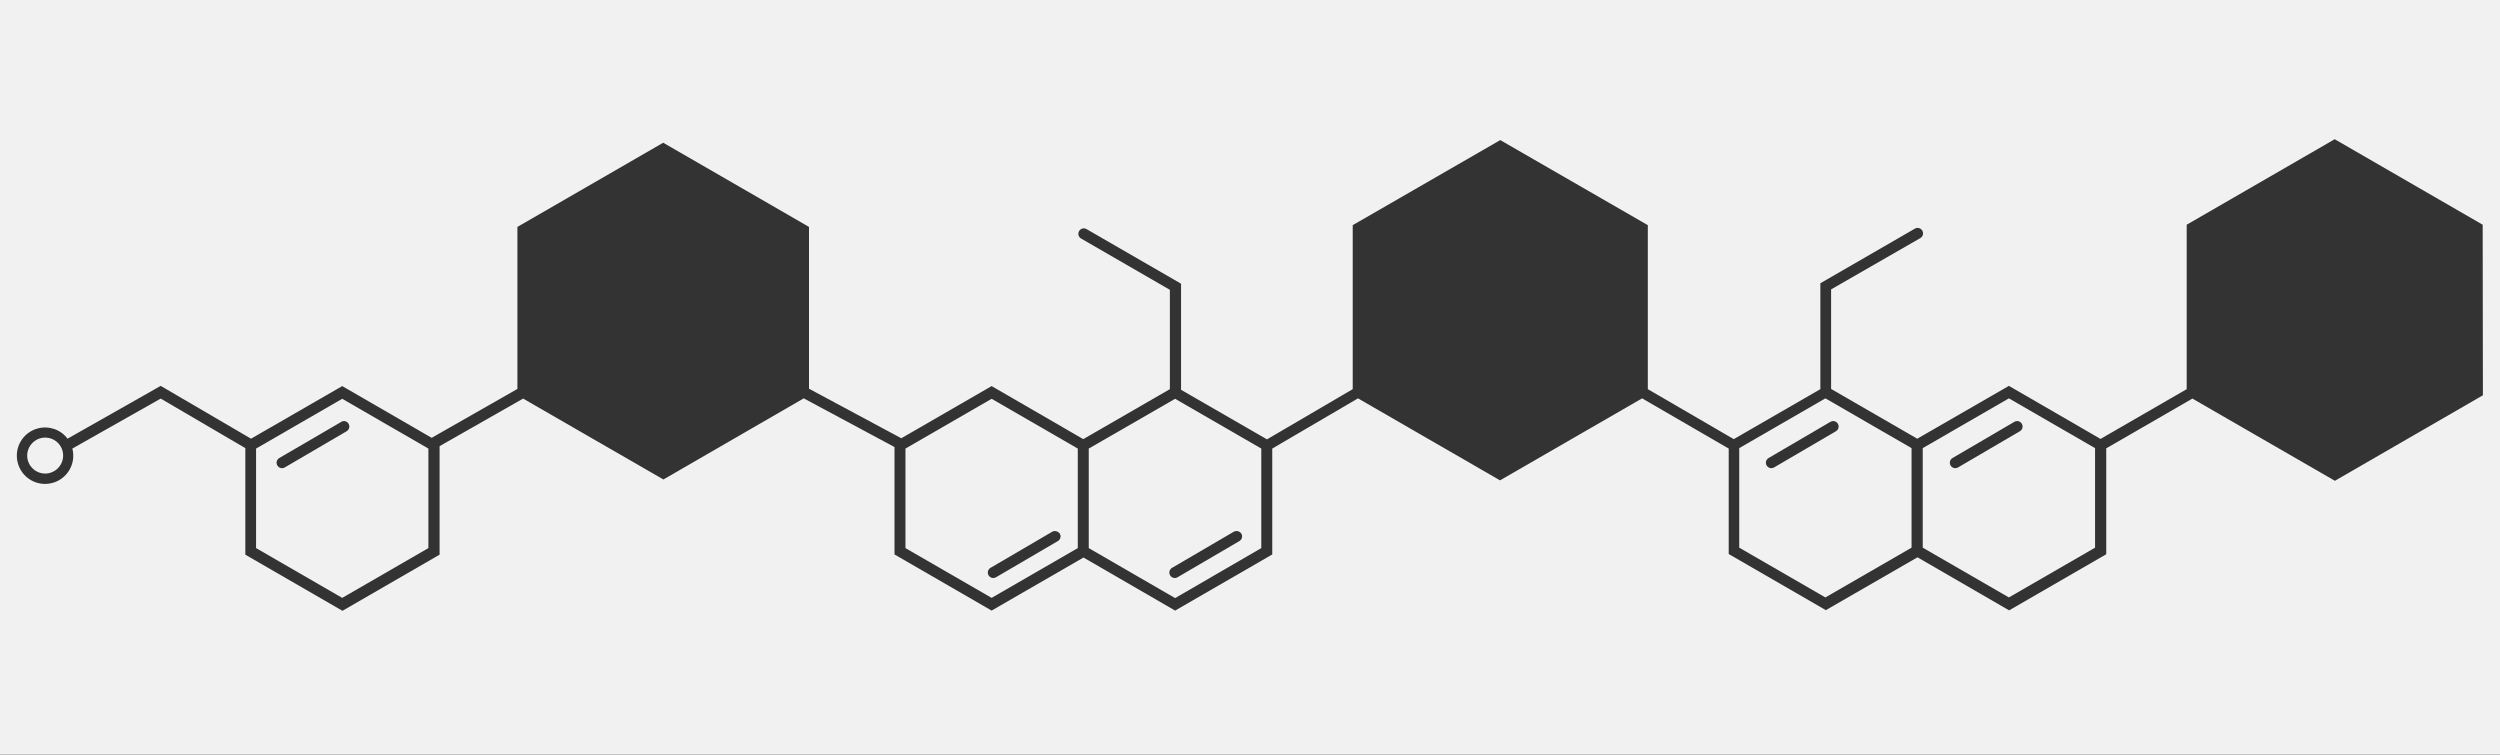 <?xml version="1.0" encoding="utf-8"?>
<!-- Generator: Adobe Illustrator 21.1.0, SVG Export Plug-In . SVG Version: 6.00 Build 0)  -->
<svg version="1.1" id="Layer_1" xmlns="http://www.w3.org/2000/svg" xmlns:xlink="http://www.w3.org/1999/xlink" x="0px" y="0px"
	 viewBox="0 0 1140.3 344.2" style="enable-background:new 0 0 1140.3 344.2;" xml:space="preserve">
<rect x="0" y="0" width="1140.3" height="344.2" fill="#333333" stroke="none"/>
<style type="text/css">
	.st0{fill:#F1F1F1;}
</style>
<title>Desktop_1</title>
<path class="st0" d="M413,204.6V250l39.3,22.7l39.3-22.7v-45.4l-39.3-22.7L413,204.6z M483.4,243.4c0.7,1.2,0.3,2.7-0.9,3.4
	c0,0,0,0,0,0l-28.2,16.5c-1.2,0.7-2.7,0.3-3.4-0.9c-0.7-1.2-0.3-2.7,0.9-3.4l28.2-16.5C481.1,241.9,482.6,242.3,483.4,243.4
	L483.4,243.4z"/>
<path class="st0" d="M496.6,204.6V250l39.4,22.8l39.3-22.8v-45.4L536,181.9L496.6,204.6z M566.2,243.4c0.7,1.2,0.3,2.7-0.9,3.4
	c0,0,0,0,0,0l-28.2,16.5c-1.2,0.7-2.7,0.3-3.4-0.9c-0.7-1.2-0.3-2.7,0.9-3.4l28.2-16.5C564,241.9,565.5,242.3,566.2,243.4
	C566.2,243.4,566.2,243.4,566.2,243.4z"/>
<path class="st0" d="M20.6,199.6c-4.5,0-8.2,3.7-8.2,8.2s3.7,8.2,8.2,8.2s8.2-3.7,8.2-8.2C28.8,203.3,25.2,199.6,20.6,199.6z"/>
<path class="st0" d="M116.8,204.6V250l39.3,22.7l39.3-22.7v-45.4l-39.3-22.7L116.8,204.6z M159,193.3c0.7,1.2,0.3,2.7-0.9,3.4
	c0,0,0,0,0,0l-28.2,16.5c-1.2,0.7-2.7,0.3-3.4-0.9c-0.7-1.2-0.3-2.7,0.9-3.4l28.3-16.5C156.8,191.7,158.3,192.1,159,193.3
	C159,193.3,159,193.3,159,193.3z"/>
<path class="st0" d="M0,0v344.2h1140.3V0H0z M1132.5,180.3l-67.5,39l-65-37.5l-39.3,22.7v48.3l-44.3,25.6l-41.8-24.2l-41.8,24.1
	l-44.3-25.6v-48.1L749,181.7l-64.8,37.4l-64.8-37.4l-39.1,22.9v48.3L536,278.5l-41.8-24.2l-41.9,24.2L408,252.9v-49l-41.4-22.2
	l-64,37l-64-36.9l-38.1,21.7V253l-44.3,25.6L111.9,253v-48.6l-38.6-22.6L33,204.6c1.8,6.9-2.3,13.9-9.2,15.7S9.9,218,8.1,211.1
	s2.3-13.9,9.2-15.7c5-1.3,10.4,0.5,13.5,4.7l42.5-24.1l41.2,24.1l41.6-24l40.8,23.6l39.1-22.3v-73.9l66.5-38.4l66.5,38.4v73.8
	l42.1,22.6l41.2-23.8l41.8,24.2l39.5-22.8v-45.3l-40.5-23.4c-1.2-0.7-1.6-2.2-0.9-3.4c0.7-1.2,2.2-1.6,3.4-0.9l43.1,24.9v48.4
	l39.2,22.6l39.1-22.9v-74.8l67.3-38.8l67.3,38.8v74.8l39.2,22.8l39.5-22.8v-48.3l43.1-24.9c1.2-0.7,2.7-0.3,3.4,0.9
	c0.7,1.2,0.3,2.7-0.9,3.4L835.2,132v45.4l39.3,22.7l41.8-24.1l41.8,24.2l39.3-22.7v-75l67.5-39l67.5,39L1132.5,180.3z"/>
<path class="st0" d="M877,204.4v45.4l39.3,22.7l39.3-22.7v-45.4l-39.3-22.7L877,204.4z M922.2,193.3c0.7,1.2,0.3,2.7-0.9,3.4
	c0,0,0,0,0,0l-28.2,16.5c-1.2,0.7-2.7,0.3-3.4-0.9c-0.7-1.2-0.3-2.7,0.9-3.4l0,0l28.2-16.5C920,191.7,921.5,192.1,922.2,193.3
	C922.2,193.3,922.2,193.3,922.2,193.3z"/>
<path class="st0" d="M793.3,204.4v45.4l39.3,22.7l39.3-22.7v-45.4l-39.3-22.7L793.3,204.4z M838.3,193.3c0.7,1.2,0.3,2.7-0.9,3.4
	c0,0,0,0,0,0l-28.2,16.5c-1.2,0.7-2.7,0.3-3.4-0.9c-0.7-1.2-0.3-2.7,0.9-3.4l0,0l28.2-16.5C836.1,191.7,837.6,192.1,838.3,193.3
	L838.3,193.3z"/>
</svg>
